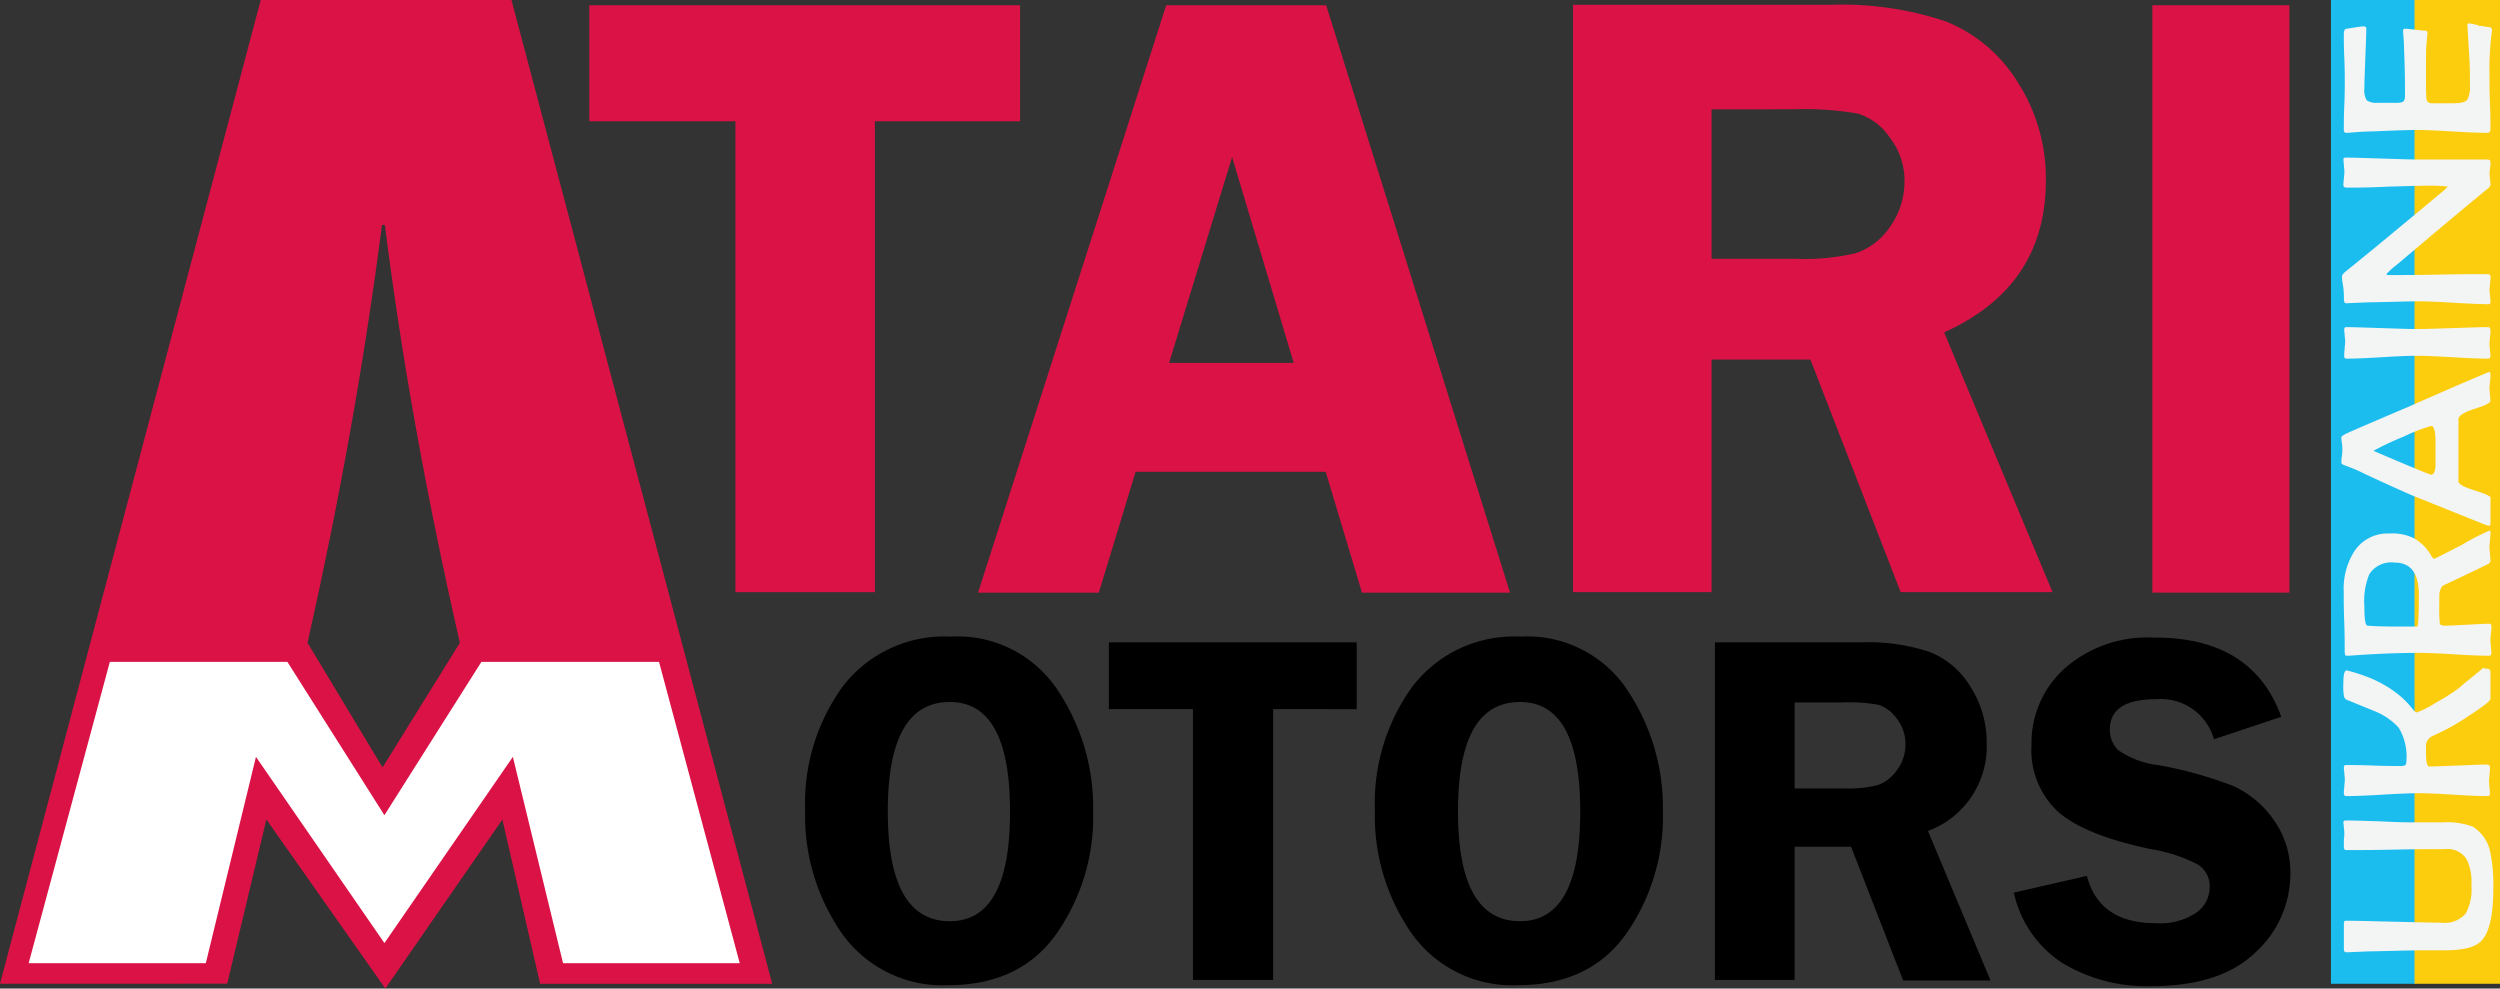 <svg xmlns="http://www.w3.org/2000/svg" width="193.333" height="76.447" viewBox="0 0 193.333 76.447"><rect x="0" y="0" width="193.333" height="76.447" fill="#333333" stroke="none"/><defs><style>.a{fill:#1bbdef;}.b{fill:#fbcd0d;}.c{fill:#f3f4f4;}.d{fill:#da1245;}.e{fill:#fff;}</style></defs><g transform="translate(-15.5 -21.3)"><rect class="a" width="6.611" height="76.078" transform="translate(195.76 21.3)"/><rect class="b" width="6.611" height="76.078" transform="translate(202.223 21.3)"/><g transform="translate(196.572 23.11)"><path class="c" d="M506.385,193.1c.628,0,1.551.037,2.807.074,1.256.074,2.179.074,2.807.074h1.847a5.792,5.792,0,0,1,2.364.332,3.009,3.009,0,0,1,1.366,2.068,12.265,12.265,0,0,1,.222,2.659c0,2.068-.3,3.471-.923,4.1-.48.517-1.44.739-2.918.739h-1.883c-.628,0-1.81.037-3.508.074-.443,0-1.108.037-1.994.074h-.148c-.111,0-.185-.074-.185-.222v-1.994c0-.148.037-.222.148-.222.813,0,2.068.037,3.693.074,1.662.037,2.881.074,3.693.074a2.138,2.138,0,0,0,1.883-.7,3.835,3.835,0,0,0,.443-2.179,3.959,3.959,0,0,0-.369-2.031,1.746,1.746,0,0,0-1.662-.776c-.849,0-2.142,0-3.841.037s-2.991.037-3.841.037c-.074,0-.148-.074-.148-.259v-.554a3.193,3.193,0,0,0,.037-.406,2.645,2.645,0,0,0-.037-.48c0-.222-.037-.369-.037-.48C506.2,193.174,506.274,193.1,506.385,193.1Z" transform="translate(-506.052 -131.462)"/><path class="c" d="M517.205,161.174c.258,0,.369.074.369.259V163.5c0,.185-.591.628-1.736,1.366a15.2,15.2,0,0,1-2.105,1.219c-.406.185-.665.332-.7.332a.919.919,0,0,0-.443.628v.591c0,.739.074,1.108.259,1.108.48,0,1.256-.037,2.216-.074,1-.037,1.736-.074,2.216-.074.185,0,.258.074.258.222a3.017,3.017,0,0,1-.037.517c0,.222-.037.406-.037.517a2.649,2.649,0,0,0,.037.48c0,.222.037.369.037.48,0,.148-.074.222-.185.222q-.886,0-2.659-.111t-2.659-.111c-.628,0-1.551.037-2.807.111s-2.179.111-2.807.111c-.111,0-.185-.074-.185-.222a2.648,2.648,0,0,1,.037-.48c0-.222.037-.369.037-.517a2.65,2.65,0,0,0-.037-.48c0-.222-.037-.369-.037-.48,0-.148.037-.222.148-.222.443,0,1.145,0,2.068.037s1.625.037,2.068.037a1.039,1.039,0,0,0,.406-.037c.111-.037.148-.185.148-.369a4.33,4.33,0,0,0-.591-2.548,5.021,5.021,0,0,0-1.883-1.293c-.739-.3-1.44-.591-2.179-.886a.456.456,0,0,1-.185-.3,5.042,5.042,0,0,1-.037-.96c0-.665.074-1,.259-1a12.8,12.8,0,0,1,1.33.406,9.226,9.226,0,0,1,2.4,1.256,6.907,6.907,0,0,1,1.4,1.366c.111.148.222.222.3.222a8.116,8.116,0,0,0,1.44-.739,15.86,15.86,0,0,0,1.81-1.145c.406-.369,1.071-.886,1.92-1.588C517.095,161.211,517.131,161.174,517.205,161.174Z" transform="translate(-506.052 -111.28)"/><path class="c" d="M517.564,132.4c.037,0,.074.037.074.148a3.013,3.013,0,0,1-.037.517c0,.222-.037.406-.037.517a3.652,3.652,0,0,0,.037.554c0,.259.037.443.037.554a.293.293,0,0,1-.185.3c-.369.185-1.514.739-3.4,1.625-.185.074-.3.3-.369.665v.812a12.068,12.068,0,0,0,.037,1.477c0,.111.148.185.406.185.369,0,.96-.037,1.7-.074s1.33-.074,1.7-.074a.174.174,0,0,1,.185.185,3.652,3.652,0,0,1-.037.554,3.659,3.659,0,0,0-.037.554,2.654,2.654,0,0,0,.037.48c0,.222.037.369.037.48,0,.148-.074.222-.185.222-.591,0-1.514-.037-2.7-.111-1.219-.074-2.105-.111-2.7-.111-1.7,0-3.508.074-5.466.222h-.148c-.111,0-.148-.111-.148-.369,0-.517,0-1.293-.037-2.29-.037-1.034-.037-1.773-.037-2.29a5.4,5.4,0,0,1,.849-3.176,3.09,3.09,0,0,1,2.7-1.33,3.788,3.788,0,0,1,1.883.369,3.565,3.565,0,0,1,1.366,1.4c.074.111.148.185.185.185.074,0,.776-.369,2.142-1.071A19.487,19.487,0,0,1,517.564,132.4Zm-7.349,2.474a2.008,2.008,0,0,0-1.957.923,5.548,5.548,0,0,0-.369,2.474c0,.96.074,1.44.222,1.477.3.037,1.071.074,2.327.074h1.551a.372.372,0,0,0,.037-.111c0-.111.037-.3.037-.517.037-.554.037-1.182.037-1.847C512.1,135.687,511.47,134.874,510.215,134.874Z" transform="translate(-506.115 -93.179)"/><path class="c" d="M517.212,99.2q.111,0,.111.222a2.452,2.452,0,0,1-.037.48c0,.222-.037.369-.037.48a3.017,3.017,0,0,0,.037.517c0,.222.037.406.037.517,0,.185-.406.369-1.219.628s-1.219.517-1.256.776v4.838c0,.222.443.443,1.256.7s1.219.443,1.219.554v1.994c0,.111-.037.185-.111.185a1.583,1.583,0,0,1-.369-.111l-5.429-2.179c-.443-.185-1.7-.739-3.767-1.7a11.923,11.923,0,0,0-1.551-.665c-.222-.074-.3-.148-.3-.222a3.02,3.02,0,0,1,.037-.517,2.808,2.808,0,0,0,.037-.517,2.65,2.65,0,0,0-.037-.48,2.652,2.652,0,0,1-.037-.48c0-.037.111-.111.3-.222q.443-.222,4.875-2.105C515.07,100.086,517.175,99.2,517.212,99.2Zm-4.469,4.173a12.015,12.015,0,0,0-2.105.812,22.825,22.825,0,0,0-2.364,1.108c2.844,1.219,4.358,1.847,4.469,1.847q.277,0,.332-.665v-1.81C513.075,103.779,512.965,103.373,512.743,103.373Z" transform="translate(-505.8 -72.24)"/><path class="c" d="M517.516,89.8c.111,0,.185.074.185.259a2.654,2.654,0,0,1-.037.48c0,.222-.037.369-.037.48a3.017,3.017,0,0,0,.037.517c0,.222.037.369.037.48,0,.148-.074.222-.185.222q-.942,0-2.77-.111-1.884-.111-2.77-.111c-.591,0-1.514.037-2.7.111s-2.105.111-2.7.111c-.148,0-.185-.074-.185-.222a3.018,3.018,0,0,1,.037-.517c0-.222.037-.406.037-.517a2.648,2.648,0,0,0-.037-.48c0-.222-.037-.369-.037-.48,0-.148.037-.222.148-.222.591,0,1.514.037,2.733.074s2.105.074,2.733.074,1.551-.037,2.807-.074C515.965,89.837,516.888,89.8,517.516,89.8Z" transform="translate(-506.178 -66.312)"/><path class="c" d="M506.2,54.3c.628,0,1.551.037,2.807.074s2.179.074,2.807.074h5.318c.185,0,.259.074.259.222a1.989,1.989,0,0,1-.037.406c0,.185-.037.3-.037.406a2.116,2.116,0,0,0,.037.443c0,.185.037.332.037.443s-.074.222-.259.369c-1.588,1.293-3.915,3.25-7.017,5.872a6.052,6.052,0,0,0-.776.7c0,.074.111.074.332.074.813,0,2.068,0,3.73-.037s2.917-.037,3.73-.037c.185,0,.259.074.259.185a2.65,2.65,0,0,1-.037.48c0,.222-.037.369-.037.48a2.645,2.645,0,0,0,.037.48c0,.222.037.369.037.48,0,.148-.037.222-.148.222-.591,0-1.477-.037-2.7-.111-1.182-.074-2.105-.111-2.7-.111-.665,0-1.847.037-3.545.074-.443,0-1.108.037-1.994.074H506.2c-.074,0-.111-.074-.148-.222a6.564,6.564,0,0,0-.037-.923c0-.074-.037-.259-.074-.48a2.452,2.452,0,0,1-.037-.48.778.778,0,0,1,.222-.3c1.7-1.366,4.247-3.472,7.608-6.278.148-.111.259-.259.369-.332a11.381,11.381,0,0,0-1.551-.074c-.7,0-1.736.037-3.139.074-1.4.074-2.437.074-3.139.074-.185,0-.259-.074-.259-.185a2.65,2.65,0,0,1,.037-.48c0-.222.037-.369.037-.48a3.018,3.018,0,0,0-.037-.517c0-.222-.037-.406-.037-.517S506.085,54.3,506.2,54.3Z" transform="translate(-505.863 -43.922)"/><path class="c" d="M516.013,26.2a2.125,2.125,0,0,1,.369.074.836.836,0,0,1,.369.111c.185,0,.48.074.849.111a.2.2,0,0,1,.148.222,1.274,1.274,0,0,1-.037.332,25.952,25.952,0,0,0-.148,3.4c0,.443,0,1.108.037,1.957.037.886.037,1.514.037,1.957,0,.185-.074.3-.222.3-.591,0-1.514-.037-2.733-.111s-2.105-.111-2.733-.111-1.773.037-3.435.111c-.443,0-1.071.037-1.92.111h-.111c-.111,0-.185-.074-.185-.222,0-.406,0-1.034.037-1.883s.037-1.477.037-1.883,0-1-.037-1.81-.037-1.4-.037-1.81q0-.443.222-.443c.7-.111,1.145-.185,1.33-.185a.174.174,0,0,1,.185.185c0,.517-.037,1.256-.074,2.29s-.074,1.81-.074,2.327a1.551,1.551,0,0,0,.185.923,1.409,1.409,0,0,0,.886.185h1.219a1.986,1.986,0,0,0,.591-.037c.185-.037.259-.222.259-.48v-.591c0-1.182-.037-2.216-.074-3.139,0-.369-.037-.776-.074-1.293,0-.111.037-.185.148-.185.185,0,.443.037.776.074.369.037.628.074.812.074.111,0,.148.074.148.259,0,.074-.037.332-.074.812-.037.332-.037,1.071-.037,2.253,0,1,0,1.588.037,1.883a.373.373,0,0,0,.332.406h1.81c.554,0,.923-.111,1.034-.3a2.167,2.167,0,0,0,.185-1.108v-1c0-.406-.074-1.588-.185-3.508v-.148C515.791,26.274,515.865,26.2,516.013,26.2Z" transform="translate(-506.115 -26.2)"/></g><g transform="translate(15.5 21.3)"><path class="d" d="M75.217,97.378H57.269l-2.918-12.7L45.3,97.747l-9.2-13.074-3.028,12.7H15.5L35.664,21.3H55.053ZM51.064,71.009q-3.878-16.951-5.8-32.315h-.222Q43,54.482,39.284,71.009l5.8,9.639Z" transform="translate(-15.5 -21.3)"/></g><path class="e" d="M70.249,159.9H56.511l-7.5,11.855-7.5-11.855H27.778L21.5,183.2H35.2l3.878-15.954,9.934,14.4h0l9.934-14.4L62.826,183.2H76.49Z" transform="translate(-3.784 -87.414)"/><g transform="translate(77.766 70.529)"><path d="M195.142,181.56a9.549,9.549,0,0,1-8.162-3.952,15.908,15.908,0,0,1-2.881-9.6,15.353,15.353,0,0,1,2.918-9.565,9.9,9.9,0,0,1,8.346-3.841,9.274,9.274,0,0,1,8.236,4.1,16.271,16.271,0,0,1,2.77,9.344,15.755,15.755,0,0,1-2.881,9.6C201.605,180.267,198.8,181.56,195.142,181.56Zm.148-21.9c-3.213,0-4.8,2.807-4.8,8.457s1.588,8.494,4.8,8.494c3.1,0,4.653-2.807,4.653-8.457C199.943,162.466,198.392,159.66,195.29,159.66Z" transform="translate(-184.1 -154.6)"/><path d="M266.867,155.8v5.17H260.4v20.94h-6.2V160.97h-6.5V155.8Z" transform="translate(-224.212 -155.357)"/><path d="M314.442,181.56a9.549,9.549,0,0,1-8.162-3.952,15.908,15.908,0,0,1-2.881-9.6,15.353,15.353,0,0,1,2.918-9.565,9.9,9.9,0,0,1,8.346-3.841,9.274,9.274,0,0,1,8.236,4.1,16.271,16.271,0,0,1,2.77,9.344,15.755,15.755,0,0,1-2.881,9.6C320.905,180.267,318.1,181.56,314.442,181.56Zm.185-21.9c-3.213,0-4.8,2.807-4.8,8.457s1.588,8.494,4.8,8.494c3.1,0,4.653-2.807,4.653-8.457C319.28,162.466,317.729,159.66,314.627,159.66Z" transform="translate(-259.341 -154.6)"/><path d="M380.767,171.569V181.91H374.6V155.8h11.486a14.883,14.883,0,0,1,5.1.739,6.389,6.389,0,0,1,3.176,2.7,7.923,7.923,0,0,1,1.256,4.395,6.966,6.966,0,0,1-4.542,6.758l4.838,11.559h-6.758l-4.025-10.341h-4.358Zm0-11.116V167.1h3.767a9.325,9.325,0,0,0,2.659-.259,3.055,3.055,0,0,0,1.477-1.145,3.271,3.271,0,0,0,.665-2.031,3.137,3.137,0,0,0-.665-1.957,2.815,2.815,0,0,0-1.4-1.071,12.946,12.946,0,0,0-2.881-.185Z" transform="translate(-304.247 -155.357)"/><path d="M457.881,160.93l-5.207,1.736a4.259,4.259,0,0,0-4.432-3.1c-2.437,0-3.619.776-3.619,2.364a2.148,2.148,0,0,0,.665,1.588,6.784,6.784,0,0,0,3.065,1.145,30.8,30.8,0,0,1,5.835,1.625,7.7,7.7,0,0,1,3.139,2.659,6.986,6.986,0,0,1,1.256,4.1,8.224,8.224,0,0,1-2.733,6.131c-1.81,1.736-4.506,2.585-8.088,2.585a12.642,12.642,0,0,1-6.832-1.81,8.657,8.657,0,0,1-3.73-5.429l5.65-1.293q.942,3.656,5.318,3.656a4.982,4.982,0,0,0,3.139-.812,2.388,2.388,0,0,0,1.034-1.957,1.967,1.967,0,0,0-.923-1.773,11.9,11.9,0,0,0-3.619-1.182c-3.324-.7-5.687-1.625-7.128-2.844a6.5,6.5,0,0,1-2.105-5.244,7.72,7.72,0,0,1,2.548-5.872,9.665,9.665,0,0,1,6.869-2.4C453.117,154.762,456.4,156.83,457.881,160.93Z" transform="translate(-343.728 -154.725)"/></g><g transform="translate(61.073 21.669)"><path class="d" d="M172.212,22.4v8.974H160.985V67.788H150.2V31.374H138.9V22.4Z" transform="translate(-138.9 -22.363)"/><path class="d" d="M247.223,22.4l14.218,45.425H249.992l-2.807-9.344h-14.7l-2.844,9.344H220.3L234.851,22.4h12.372Zm-12.15,27.661h9.639l-4.764-15.917Z" transform="translate(-190.238 -22.363)"/><path class="d" d="M355.61,49.74V67.725H344.9V22.3h19.98a25.264,25.264,0,0,1,8.863,1.293,11.619,11.619,0,0,1,5.54,4.69,13.738,13.738,0,0,1,2.179,7.608q0,8.2-7.866,11.744l8.383,20.09H370.235l-6.98-17.985H355.61Zm0-19.352V41.947h6.537A17.4,17.4,0,0,0,366.8,41.5a5.2,5.2,0,0,0,2.585-1.994,5.978,5.978,0,0,0,1.145-3.545,5.4,5.4,0,0,0-1.145-3.4,4.579,4.579,0,0,0-2.474-1.847,24.373,24.373,0,0,0-4.986-.332Z" transform="translate(-268.822 -22.3)"/><path class="d" d="M476.8,22.4V67.825H466.2V22.4h10.6Z" transform="translate(-345.325 -22.363)"/></g></g></svg>